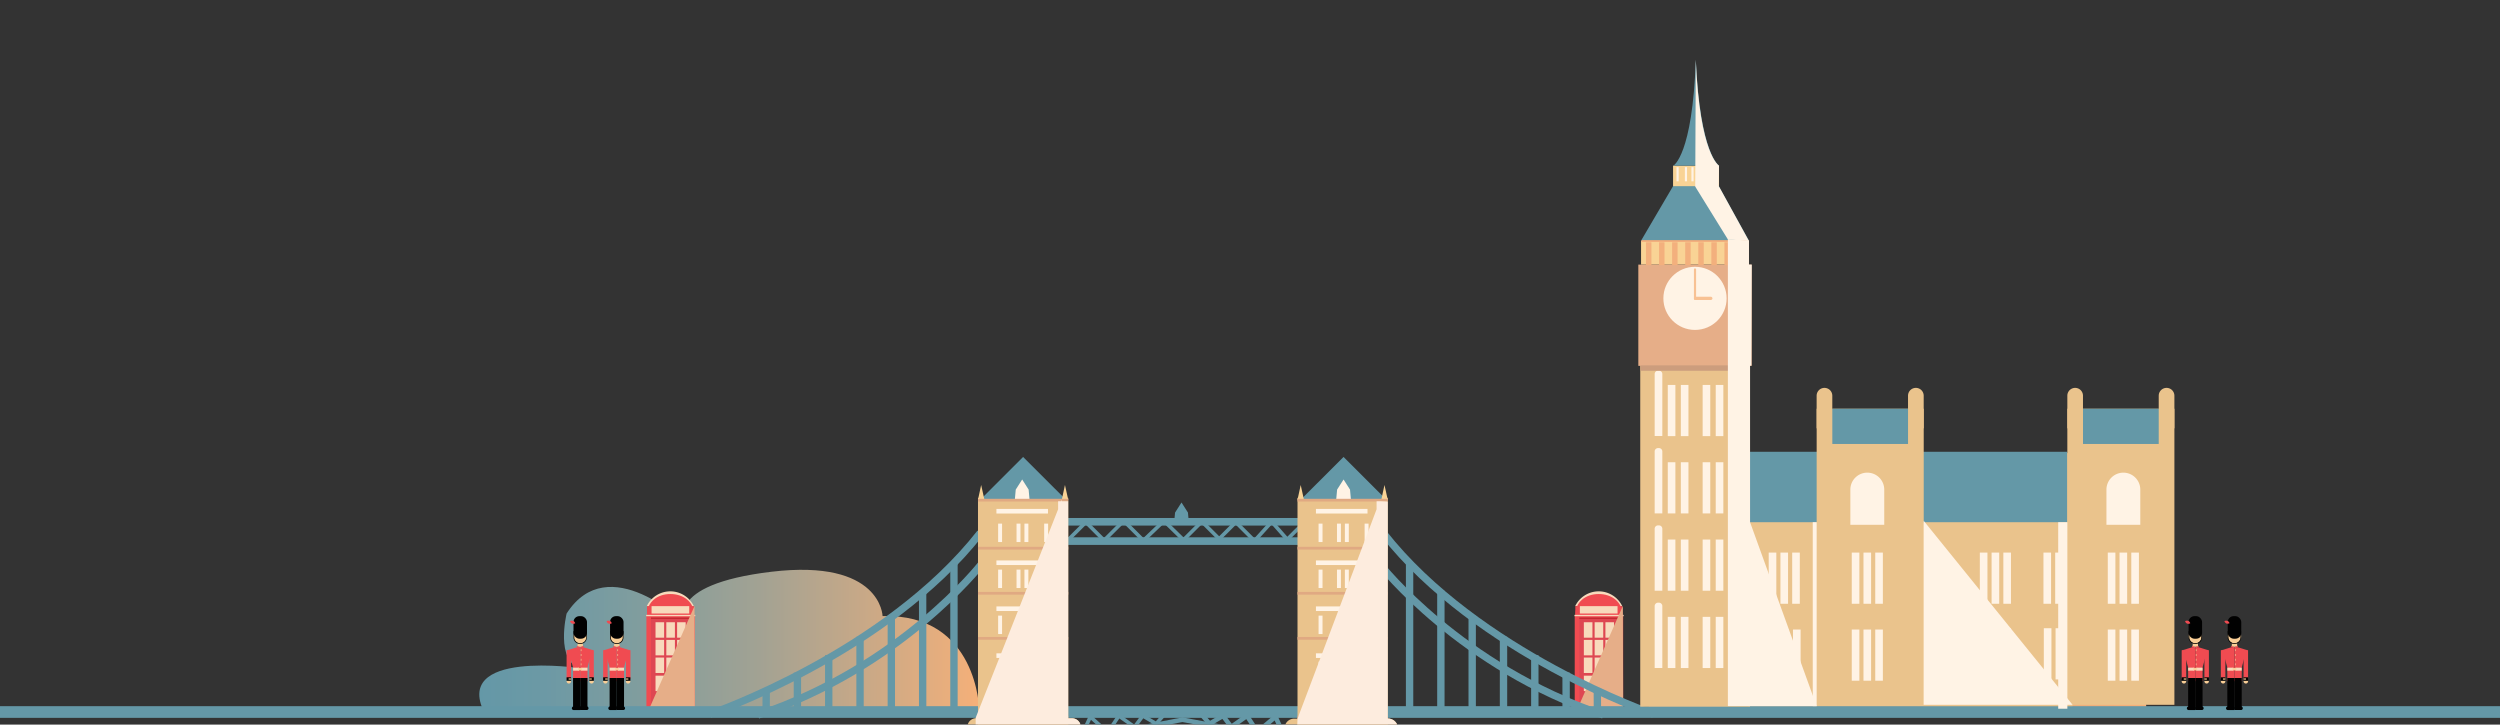<svg xmlns="http://www.w3.org/2000/svg" xmlns:xlink="http://www.w3.org/1999/xlink" viewBox="0 0 977.95 283.46"><rect x="0" y="0" width="977.95" height="283.46" fill="#333333" stroke="none"/><defs><style>.cls-1,.cls-12,.cls-13,.cls-14,.cls-17{fill:none;}.cls-2{isolation:isolate;}.cls-3{clip-path:url(#clip-path);}.cls-4{fill:url(#linear-gradient);}.cls-5{fill:url(#linear-gradient-2);}.cls-6{fill:url(#linear-gradient-3);}.cls-7{fill:#f8dabc;}.cls-8{fill:#f04b51;}.cls-9{fill:#de4752;}.cls-10{fill:#c1282d;}.cls-11,.cls-22{fill:#e6ae88;}.cls-11,.cls-21,.cls-26{mix-blend-mode:multiply;}.cls-12,.cls-13,.cls-14,.cls-17{stroke:#6498a7;stroke-miterlimit:10;}.cls-12{stroke-width:2.88px;}.cls-13{stroke-width:2.97px;}.cls-14{stroke-width:1.44px;}.cls-15{fill:#6498a7;}.cls-16{fill:#eac38c;}.cls-17{stroke-width:1.8px;}.cls-18{fill:#f9d395;}.cls-19,.cls-26{fill:#fff3e5;}.cls-20{fill:#e0a982;}.cls-21{fill:#fdecde;}.cls-23{fill:#cc9d7d;}.cls-24{fill:#f3b07d;}.cls-25{fill:#f8c193;}.cls-27{fill:#f9ce96;}.cls-28{fill:#010101;}</style><clipPath id="clip-path"><rect id="SVGID" class="cls-1" x="-1.34" y="-23.27" width="980.63" height="306.64"/></clipPath><linearGradient id="linear-gradient" x1="728.52" y1="157.85" x2="729.1" y2="189.72" gradientUnits="userSpaceOnUse"><stop offset="0" stop-color="#f3b07d"/><stop offset="0.19" stop-color="#ecaf85"/><stop offset="0.47" stop-color="#d9ac99"/><stop offset="0.8" stop-color="#bba8bb"/><stop offset="1" stop-color="#a6a5d2"/></linearGradient><linearGradient id="linear-gradient-2" x1="644.08" y1="251.32" x2="839.65" y2="251.32" gradientUnits="userSpaceOnUse"><stop offset="0" stop-color="#6498a7"/><stop offset="0.22" stop-color="#91a099"/><stop offset="0.47" stop-color="#bca78b"/><stop offset="0.68" stop-color="#dbac81"/><stop offset="0.87" stop-color="#eeaf7b"/><stop offset="1" stop-color="#f5b079"/></linearGradient><linearGradient id="linear-gradient-3" x1="187.47" y1="251.32" x2="383.04" y2="251.32" gradientUnits="userSpaceOnUse"><stop offset="0" stop-color="#6498a7"/><stop offset="0.13" stop-color="#6c99a5"/><stop offset="0.32" stop-color="#809d9e"/><stop offset="0.56" stop-color="#a2a293"/><stop offset="0.82" stop-color="#d1aa84"/><stop offset="1" stop-color="#f5b079"/></linearGradient></defs><title>footer</title><g class="cls-2"><g id="Layer_1" data-name="Layer 1"><g class="cls-3"><path class="cls-4" d="M678.86,235.37l102.15.5s-.43-9.76-6.65-9.76c0,0,6.67-20-14.65-20.42s-18.66,8.86-18.66,8.86-11.54-9.76-20.87-2.67-5.33,11.53-5.33,11.53S701.53,217.19,698,223a6.64,6.64,0,0,0,0,6.21S678.42,229.16,678.86,235.37Z"/><path class="cls-5" d="M646.59,279.76l193.06-2S839.14,240,801.85,241c0,0-.51-22.45-43.41-17.35S724.73,244,724.73,244,694.6,214.45,678.25,240c0,0-4.59,18.88,5.62,21.43C683.87,261.39,632.28,253.74,646.59,279.76Z"/><path class="cls-6" d="M190,279.76l193.06-2S382.53,240,345.25,241c0,0-.51-22.45-43.42-17.35S268.12,244,268.12,244,238,214.45,221.65,240c0,0-4.6,18.88,5.61,21.43C227.26,261.39,175.68,253.74,190,279.76Z"/><path class="cls-7" d="M253,237.11a10.22,10.22,0,0,1,18.42,0Z"/><path class="cls-8" d="M262.24,232.37c-5.08,0-9.14,3.07-9.14,8.15v37.59h18.42V240.52C271.52,235.44,267.33,232.37,262.24,232.37Z"/><rect class="cls-8" x="253.1" y="237.11" width="18.42" height="3.42"/><rect class="cls-7" x="254.88" y="237.11" width="14.74" height="2.89"/><rect class="cls-8" x="252.86" y="240.52" width="18.95" height="37.59"/><rect class="cls-7" x="252.77" y="240.52" width="19.21" height="0.53"/><rect class="cls-9" x="254.66" y="241.57" width="15.26" height="34.7"/><rect class="cls-7" x="256.43" y="243.41" width="3.36" height="6.04"/><rect class="cls-7" x="260.65" y="243.41" width="3.36" height="6.04"/><rect class="cls-7" x="264.87" y="243.41" width="3.36" height="6.04"/><rect class="cls-7" x="256.43" y="250.32" width="3.36" height="6.04"/><rect class="cls-7" x="260.65" y="250.32" width="3.36" height="6.04"/><rect class="cls-7" x="264.87" y="250.32" width="3.36" height="6.04"/><rect class="cls-7" x="256.43" y="257.22" width="3.36" height="6.04"/><rect class="cls-7" x="260.65" y="257.22" width="3.36" height="6.04"/><rect class="cls-7" x="264.87" y="257.22" width="3.36" height="6.04"/><rect class="cls-7" x="256.43" y="264.31" width="3.36" height="6.04"/><rect class="cls-7" x="260.65" y="264.31" width="3.36" height="6.04"/><rect class="cls-7" x="264.87" y="264.31" width="3.36" height="6.04"/><rect class="cls-10" x="254.66" y="241.57" width="15.26" height="0.53"/><polygon class="cls-11" points="271.68 237.05 253.92 277.33 271.81 277.33 271.68 237.05"/><path class="cls-7" d="M616.17,237.11a10.22,10.22,0,0,1,18.42,0Z"/><path class="cls-8" d="M625.38,232.37c-5.08,0-9.14,3.07-9.14,8.15v37.59h18.42V240.52C634.66,235.44,630.47,232.37,625.38,232.37Z"/><rect class="cls-8" x="616.24" y="237.11" width="18.42" height="3.42"/><rect class="cls-7" x="618.01" y="237.11" width="14.74" height="2.89"/><rect class="cls-8" x="616" y="240.52" width="18.95" height="37.59"/><rect class="cls-7" x="615.91" y="240.52" width="19.21" height="0.53"/><rect class="cls-9" x="617.8" y="241.57" width="15.26" height="34.7"/><rect class="cls-7" x="619.57" y="243.41" width="3.36" height="6.04"/><rect class="cls-7" x="623.79" y="243.41" width="3.36" height="6.04"/><rect class="cls-7" x="628.01" y="243.41" width="3.36" height="6.04"/><rect class="cls-7" x="619.57" y="250.32" width="3.36" height="6.04"/><rect class="cls-7" x="623.79" y="250.32" width="3.36" height="6.04"/><rect class="cls-7" x="628.01" y="250.32" width="3.36" height="6.04"/><rect class="cls-7" x="619.57" y="257.22" width="3.36" height="6.04"/><rect class="cls-7" x="623.79" y="257.22" width="3.36" height="6.04"/><rect class="cls-7" x="628.01" y="257.22" width="3.36" height="6.04"/><rect class="cls-7" x="619.57" y="264.31" width="3.36" height="6.04"/><rect class="cls-7" x="623.79" y="264.31" width="3.36" height="6.04"/><rect class="cls-7" x="628.01" y="264.31" width="3.36" height="6.04"/><rect class="cls-10" x="617.8" y="241.57" width="15.26" height="0.53"/><polygon class="cls-11" points="634.82 237.05 617.06 277.33 634.94 277.33 634.82 237.05"/><path class="cls-12" d="M277.75,279.32s68.86-23.72,105.75-70.87"/><line class="cls-12" x1="373.17" y1="219.95" x2="373.17" y2="279.06"/><line class="cls-12" x1="360.92" y1="231.1" x2="360.92" y2="279.06"/><line class="cls-12" x1="348.67" y1="240.82" x2="348.67" y2="279.06"/><line class="cls-12" x1="336.43" y1="249.09" x2="336.43" y2="279.06"/><line class="cls-12" x1="324.18" y1="256.29" x2="324.18" y2="279.06"/><line class="cls-12" x1="311.93" y1="263.13" x2="311.93" y2="279.06"/><line class="cls-12" x1="299.73" y1="269.96" x2="299.69" y2="279.06"/><path class="cls-12" d="M383.65,221S352.32,261,296.48,279.68"/><rect class="cls-13" x="415.71" y="204.11" width="95.09" height="7.56"/><path class="cls-12" d="M646.81,279.32S578,255.6,541.06,208.45"/><line class="cls-12" x1="551.4" y1="219.95" x2="551.4" y2="279.06"/><line class="cls-12" x1="563.64" y1="231.1" x2="563.64" y2="279.06"/><line class="cls-12" x1="575.89" y1="240.82" x2="575.89" y2="279.06"/><line class="cls-12" x1="588.14" y1="249.09" x2="588.14" y2="279.06"/><line class="cls-12" x1="600.39" y1="256.29" x2="600.39" y2="279.06"/><line class="cls-12" x1="612.63" y1="263.13" x2="612.63" y2="279.06"/><line class="cls-12" x1="624.84" y1="269.96" x2="624.88" y2="279.06"/><path class="cls-12" d="M540,221s31.34,39.94,87.17,58.65"/><polyline class="cls-14" points="417.5 211.54 424.78 204.27 431.9 211.39 439.57 203.73 447.28 211.44 455.33 203.75 462.96 211.21 470.14 204.03 476.91 210.79 483.43 204.28 490.73 211.57 497.48 204.11 503.54 211.01 509.37 205.19"/><rect class="cls-15" x="-22.79" y="276.24" width="1012.81" height="4.57"/><rect class="cls-16" x="507.56" y="194.76" width="35.3" height="114.79"/><rect class="cls-16" x="382.57" y="194.76" width="35.3" height="115.15"/><polygon class="cls-15" points="383.65 195.3 400.22 178.75 416.97 195.48 383.65 195.3"/><polygon class="cls-15" points="509 195.3 525.57 178.75 542.32 195.48 509 195.3"/><polyline class="cls-17" points="417.33 290.29 462.54 281.53 507.74 289.93"/><polygon class="cls-18" points="385.09 195.48 382.57 195.48 383.81 189.72 385.09 195.48"/><polygon class="cls-18" points="417.87 195.48 415.35 195.48 416.59 189.72 417.87 195.48"/><polygon class="cls-18" points="510.08 195.48 507.56 195.48 508.81 189.72 510.08 195.48"/><polygon class="cls-18" points="542.86 195.48 540.34 195.48 541.58 189.72 542.86 195.48"/><polyline class="cls-14" points="422.58 288.91 426.52 280.4 433.36 286.51 437.68 280.04 443.81 284.36 447.05 280.04 452.27 283.1 454.97 280.04"/><polyline class="cls-17" points="502.88 288.91 498.94 280.4 491.89 286.33 487.77 280.04 481.65 284.36 478.41 280.04 473.16 283.1 470.49 280.04"/><polygon class="cls-19" points="396.98 195.48 397.34 191.52 399.86 187.56 402.38 191.52 402.74 195.48 396.98 195.48"/><polygon class="cls-15" points="459.3 204.47 459.66 200.51 462.18 196.56 464.7 200.51 465.06 204.47 459.3 204.47"/><polygon class="cls-19" points="522.69 195.48 523.05 191.52 525.57 187.56 528.1 191.52 528.46 195.48 522.69 195.48"/><rect class="cls-19" x="390.45" y="204.83" width="1.54" height="7.2"/><rect class="cls-19" x="397.65" y="204.83" width="1.54" height="7.2"/><rect class="cls-19" x="400.74" y="204.83" width="1.54" height="7.2"/><rect class="cls-19" x="408.46" y="204.83" width="1.54" height="7.2"/><rect class="cls-19" x="390.45" y="222.82" width="1.54" height="7.2"/><rect class="cls-19" x="397.65" y="222.82" width="1.54" height="7.2"/><rect class="cls-19" x="400.74" y="222.82" width="1.54" height="7.2"/><rect class="cls-19" x="408.46" y="222.82" width="1.54" height="7.2"/><rect class="cls-19" x="390.45" y="240.82" width="1.54" height="7.2"/><rect class="cls-19" x="397.65" y="240.82" width="1.54" height="7.2"/><rect class="cls-19" x="400.74" y="240.82" width="1.54" height="7.2"/><rect class="cls-19" x="408.46" y="240.82" width="1.54" height="7.2"/><rect class="cls-19" x="390.45" y="258.81" width="1.54" height="7.2"/><rect class="cls-19" x="397.65" y="258.81" width="1.54" height="7.2"/><rect class="cls-19" x="400.74" y="258.81" width="1.54" height="7.2"/><rect class="cls-19" x="408.46" y="258.81" width="1.54" height="7.2"/><rect class="cls-19" x="515.8" y="204.83" width="1.54" height="7.2"/><rect class="cls-19" x="523" y="204.83" width="1.54" height="7.2"/><rect class="cls-19" x="526.09" y="204.83" width="1.54" height="7.2"/><rect class="cls-19" x="533.81" y="204.83" width="1.54" height="7.2"/><rect class="cls-19" x="515.8" y="222.82" width="1.54" height="7.2"/><rect class="cls-19" x="523" y="222.82" width="1.54" height="7.2"/><rect class="cls-19" x="526.09" y="222.82" width="1.54" height="7.2"/><rect class="cls-19" x="533.81" y="222.82" width="1.54" height="7.2"/><rect class="cls-19" x="515.8" y="240.82" width="1.54" height="7.2"/><rect class="cls-19" x="523" y="240.82" width="1.54" height="7.2"/><rect class="cls-19" x="526.09" y="240.82" width="1.54" height="7.2"/><rect class="cls-19" x="533.81" y="240.82" width="1.54" height="7.2"/><rect class="cls-19" x="515.8" y="258.81" width="1.54" height="7.2"/><rect class="cls-19" x="523" y="258.81" width="1.54" height="7.2"/><rect class="cls-19" x="526.09" y="258.81" width="1.54" height="7.2"/><rect class="cls-19" x="533.81" y="258.81" width="1.54" height="7.2"/><rect class="cls-20" x="382.57" y="195.12" width="35.3" height="1.08"/><rect class="cls-20" x="507.56" y="195.12" width="35.3" height="1.08"/><rect class="cls-20" x="382.57" y="213.9" width="35.3" height="1.08"/><rect class="cls-20" x="507.56" y="213.9" width="35.3" height="1.08"/><rect class="cls-20" x="382.57" y="231.54" width="35.3" height="1.08"/><rect class="cls-20" x="507.56" y="231.54" width="35.3" height="1.08"/><rect class="cls-20" x="382.57" y="249.17" width="35.3" height="1.08"/><rect class="cls-20" x="507.56" y="249.17" width="35.3" height="1.08"/><rect class="cls-20" x="382.57" y="280.04" width="35.3" height="1.08"/><rect class="cls-20" x="507.56" y="280.04" width="35.3" height="1.08"/><rect class="cls-19" x="389.78" y="199.08" width="20.17" height="1.8"/><rect class="cls-19" x="389.78" y="219.23" width="20.17" height="1.8"/><rect class="cls-19" x="389.78" y="237.22" width="20.17" height="1.8"/><rect class="cls-19" x="389.78" y="255.57" width="20.17" height="1.8"/><rect class="cls-19" x="514.77" y="199.08" width="20.17" height="1.8"/><rect class="cls-19" x="514.77" y="219.23" width="20.17" height="1.8"/><rect class="cls-19" x="514.77" y="237.22" width="20.17" height="1.8"/><rect class="cls-19" x="514.77" y="255.57" width="20.17" height="1.8"/><path class="cls-16" d="M381.86,280.94h37.45a3.43,3.43,0,0,1,3.43,3.43v30.76a0,0,0,0,1,0,0H378.43a0,0,0,0,1,0,0V284.37A3.43,3.43,0,0,1,381.86,280.94Z"/><path class="cls-16" d="M506.25,281.12H543.1a3.73,3.73,0,0,1,3.73,3.73V315.3a0,0,0,0,1,0,0H502.52a0,0,0,0,1,0,0V284.85A3.73,3.73,0,0,1,506.25,281.12Z"/><path class="cls-21" d="M422.82,314.18V284.45a3.44,3.44,0,0,0-3.44-3.44h-1.51l0-.7V196.08h-2.48l0-.6-.24.6h-1.24v3.15l-32.25,81.55v34.51H423Z"/><path class="cls-21" d="M539.73,196.08h-1.24v3.15l-30.93,81.89-1.32,34.17h41.37l-.16-1.11-.69-29.64c0-1.9-2-3.53-3.9-3.53h0V196.2l-2.87-.12"/><rect class="cls-16" x="684.08" y="177.24" width="126.66" height="98.98"/><rect class="cls-15" x="684.08" y="176.73" width="124.62" height="27.55"/><rect class="cls-16" x="710.64" y="159.89" width="41.88" height="115.82"/><rect class="cls-16" x="808.7" y="159.89" width="41.88" height="115.82"/><rect class="cls-18" x="654.47" y="64.8" width="17.97" height="8.31"/><rect class="cls-16" x="641.63" y="142.48" width="42.85" height="133.96"/><rect class="cls-18" x="641.95" y="94.14" width="42.21" height="9.37"/><polygon class="cls-15" points="684.16 94.14 641.95 94.14 654.45 72.84 672.36 72.84 684.16 94.14"/><rect class="cls-22" x="640.88" y="103.51" width="44.34" height="39.61"/><ellipse class="cls-19" cx="663.05" cy="116.71" rx="12.37" ry="12.35"/><path class="cls-15" d="M654.57,64.8h17.91s-7.41-4.33-9.12-41.39C662.08,60.9,654.57,64.8,654.57,64.8Z"/><path class="cls-19" d="M648.6,145h.35a1.32,1.32,0,0,1,1.32,1.32v24.24a0,0,0,0,1,0,0h-3a0,0,0,0,1,0,0V146.35A1.32,1.32,0,0,1,648.6,145Z"/><rect class="cls-19" x="652.4" y="150.58" width="2.98" height="20.02"/><rect class="cls-19" x="657.51" y="150.58" width="2.98" height="20.02"/><rect class="cls-19" x="666.04" y="150.58" width="2.98" height="20.02"/><rect class="cls-19" x="671.16" y="150.58" width="2.98" height="20.02"/><path class="cls-19" d="M677.59,145h.35a1.32,1.32,0,0,1,1.32,1.32v24.24a0,0,0,0,1,0,0h-3a0,0,0,0,1,0,0V146.35a1.32,1.32,0,0,1,1.32-1.32Z"/><path class="cls-19" d="M648.6,175.28h.35a1.32,1.32,0,0,1,1.32,1.32v24.24a0,0,0,0,1,0,0h-3a0,0,0,0,1,0,0V176.6A1.32,1.32,0,0,1,648.6,175.28Z"/><rect class="cls-19" x="652.4" y="180.82" width="2.98" height="20.02"/><rect class="cls-19" x="657.51" y="180.82" width="2.98" height="20.02"/><rect class="cls-19" x="666.04" y="180.82" width="2.98" height="20.02"/><rect class="cls-19" x="671.16" y="180.82" width="2.98" height="20.02"/><path class="cls-19" d="M677.59,175.28h.35a1.32,1.32,0,0,1,1.32,1.32v24.24a0,0,0,0,1,0,0h-3a0,0,0,0,1,0,0V176.6A1.32,1.32,0,0,1,677.59,175.28Z"/><path class="cls-19" d="M648.6,205.52h.35a1.32,1.32,0,0,1,1.32,1.32v24.24a0,0,0,0,1,0,0h-3a0,0,0,0,1,0,0V206.84A1.32,1.32,0,0,1,648.6,205.52Z"/><rect class="cls-19" x="652.4" y="211.06" width="2.98" height="20.02"/><rect class="cls-19" x="657.51" y="211.06" width="2.98" height="20.02"/><rect class="cls-19" x="666.04" y="211.06" width="2.98" height="20.02"/><rect class="cls-19" x="671.16" y="211.06" width="2.98" height="20.02"/><path class="cls-19" d="M677.59,205.52h.35a1.32,1.32,0,0,1,1.32,1.32v24.24a0,0,0,0,1,0,0h-3a0,0,0,0,1,0,0V206.84A1.32,1.32,0,0,1,677.59,205.52Z"/><path class="cls-19" d="M648.6,235.76h.35a1.32,1.32,0,0,1,1.32,1.32v24.24a0,0,0,0,1,0,0h-3a0,0,0,0,1,0,0V237.08A1.32,1.32,0,0,1,648.6,235.76Z"/><rect class="cls-19" x="652.4" y="241.3" width="2.98" height="20.02"/><rect class="cls-19" x="657.51" y="241.3" width="2.98" height="20.02"/><rect class="cls-19" x="666.04" y="241.3" width="2.98" height="20.02"/><rect class="cls-19" x="671.16" y="241.3" width="2.98" height="20.02"/><path class="cls-19" d="M677.59,235.76h.35a1.32,1.32,0,0,1,1.32,1.32v24.24a0,0,0,0,1,0,0h-3a0,0,0,0,1,0,0V237.08A1.32,1.32,0,0,1,677.59,235.76Z"/><rect class="cls-23" x="641.74" y="142.91" width="42.64" height="2.13"/><rect class="cls-24" x="643.87" y="94.78" width="2.13" height="8.94"/><rect class="cls-24" x="648.99" y="94.78" width="2.13" height="8.94"/><rect class="cls-24" x="654.1" y="94.78" width="2.13" height="8.94"/><rect class="cls-24" x="659.22" y="94.78" width="2.13" height="8.94"/><rect class="cls-24" x="664.34" y="94.78" width="2.13" height="8.94"/><rect class="cls-24" x="669.45" y="94.78" width="2.13" height="8.94"/><rect class="cls-24" x="674.57" y="94.78" width="2.13" height="8.94"/><rect class="cls-24" x="679.69" y="94.78" width="2.13" height="8.94"/><rect class="cls-19" x="655.81" y="65.39" width="0.85" height="5.54"/><rect class="cls-19" x="659.09" y="65.39" width="0.85" height="5.54"/><rect class="cls-19" x="661.65" y="65.39" width="0.85" height="5.54"/><rect class="cls-19" x="664.92" y="65.39" width="0.85" height="5.54"/><rect class="cls-19" x="667.48" y="65.39" width="0.85" height="5.54"/><rect class="cls-19" x="670.04" y="65.39" width="0.85" height="5.54"/><rect class="cls-25" x="662.63" y="105" width="0.85" height="12.35" rx="0.38"/><rect class="cls-25" x="662.63" y="116.07" width="7.25" height="1.28" rx="0.64"/><rect class="cls-24" x="642.11" y="93.94" width="41.78" height="0.72"/><polygon class="cls-26" points="685.23 103.51 684.16 103.51 684.16 94.14 675.91 93.53 675.91 276.19 684.59 276.19 684.59 143.02 685.1 143.02 685.23 103.51"/><path class="cls-26" d="M684.16,94.27,672.33,72.74l.11-7.94s-7.58-4.32-9.08-41.39L663.14,73l12.77,20.65Z"/><path class="cls-16" d="M713.7,151.73h0a3.06,3.06,0,0,1,3.06,3.06v12.76a0,0,0,0,1,0,0h-6.13a0,0,0,0,1,0,0V154.79A3.06,3.06,0,0,1,713.7,151.73Z"/><path class="cls-16" d="M749.45,151.73h0a3.06,3.06,0,0,1,3.06,3.06v12.76a0,0,0,0,1,0,0h-6.13a0,0,0,0,1,0,0V154.79A3.06,3.06,0,0,1,749.45,151.73Z"/><path class="cls-16" d="M811.76,151.73h0a3.06,3.06,0,0,1,3.06,3.06v12.76a0,0,0,0,1,0,0H808.7a0,0,0,0,1,0,0V154.79A3.06,3.06,0,0,1,811.76,151.73Z"/><path class="cls-16" d="M847.52,151.73h0a3.06,3.06,0,0,1,3.06,3.06v12.76a0,0,0,0,1,0,0h-6.13a0,0,0,0,1,0,0V154.79a3.06,3.06,0,0,1,3.06-3.06Z"/><rect class="cls-15" x="716.77" y="159.89" width="29.62" height="13.78"/><rect class="cls-15" x="814.83" y="159.89" width="29.62" height="13.78"/><path class="cls-19" d="M730.45,184.89h0a6.63,6.63,0,0,1,6.63,6.63V205.3a0,0,0,0,1,0,0H723.82a0,0,0,0,1,0,0V191.53A6.63,6.63,0,0,1,730.45,184.89Z"/><path class="cls-19" d="M830.61,184.89h0a6.63,6.63,0,0,1,6.63,6.63V205.3a0,0,0,0,1,0,0H824a0,0,0,0,1,0,0V191.53A6.63,6.63,0,0,1,830.61,184.89Z"/><rect class="cls-19" x="724.37" y="216.16" width="2.98" height="20.02"/><rect class="cls-19" x="728.96" y="216.16" width="2.98" height="20.02"/><rect class="cls-19" x="733.56" y="216.16" width="2.98" height="20.02"/><rect class="cls-19" x="691.88" y="216.16" width="2.98" height="20.02"/><rect class="cls-19" x="696.47" y="216.16" width="2.98" height="20.02"/><rect class="cls-19" x="701.07" y="216.16" width="2.98" height="20.02"/><rect class="cls-19" x="824.52" y="216.16" width="2.98" height="20.02"/><rect class="cls-19" x="829.12" y="216.16" width="2.98" height="20.02"/><rect class="cls-19" x="833.72" y="216.16" width="2.98" height="20.02"/><rect class="cls-19" x="753.02" y="216.16" width="2.98" height="20.02"/><rect class="cls-19" x="757.62" y="216.16" width="2.98" height="20.02"/><rect class="cls-19" x="799.36" y="216.16" width="2.98" height="20.02"/><rect class="cls-19" x="803.95" y="216.16" width="2.98" height="20.02"/><rect class="cls-19" x="753.02" y="245.75" width="2.98" height="20.02"/><rect class="cls-19" x="757.62" y="245.75" width="2.98" height="20.02"/><rect class="cls-19" x="774.47" y="245.75" width="2.98" height="20.02"/><rect class="cls-19" x="779.07" y="245.75" width="2.98" height="20.02"/><rect class="cls-19" x="783.67" y="245.75" width="2.98" height="20.02"/><rect class="cls-19" x="774.47" y="216.16" width="2.98" height="20.02"/><rect class="cls-19" x="779.07" y="216.16" width="2.98" height="20.02"/><rect class="cls-19" x="783.67" y="216.16" width="2.98" height="20.02"/><rect class="cls-19" x="799.5" y="245.75" width="2.98" height="20.02"/><rect class="cls-19" x="804.1" y="245.75" width="2.98" height="20.02"/><rect class="cls-19" x="724.37" y="246.26" width="2.98" height="20.02"/><rect class="cls-19" x="728.96" y="246.26" width="2.98" height="20.02"/><rect class="cls-19" x="733.56" y="246.26" width="2.98" height="20.02"/><rect class="cls-19" x="692.19" y="246.26" width="2.98" height="20.02"/><rect class="cls-19" x="696.79" y="246.26" width="2.98" height="20.02"/><rect class="cls-19" x="701.38" y="246.26" width="2.98" height="20.02"/><rect class="cls-19" x="824.52" y="246.26" width="2.98" height="20.02"/><rect class="cls-19" x="829.12" y="246.26" width="2.98" height="20.02"/><rect class="cls-19" x="833.72" y="246.26" width="2.98" height="20.02"/><polygon class="cls-26" points="752.49 203.7 752.49 275.71 810.75 275.71 752.49 203.7"/><rect class="cls-26" x="805.13" y="204.28" width="3.58" height="72.96"/><polygon class="cls-26" points="684.59 204.28 710.64 276.22 684.08 276.22 684.59 204.28"/><rect class="cls-26" x="709.11" y="204.28" width="1.53" height="71.94"/><polygon class="cls-8" points="240.24 252.58 239.96 252.69 239.96 253.23 241.26 253.68 241.26 253.05 240.24 252.58"/><polygon class="cls-8" points="242.3 252.58 242.57 252.69 242.57 253.23 241.26 253.68 241.26 253.05 242.3 252.58"/><rect class="cls-27" x="240.24" y="251.16" width="2.08" height="1.58"/><ellipse class="cls-27" cx="241.28" cy="248.91" rx="2.62" ry="2.73"/><rect class="cls-28" x="238.64" y="241.02" width="5.28" height="8.83" rx="2.31"/><path class="cls-8" d="M239.29,243.81a1.3,1.3,0,0,1-2-.81,1.31,1.31,0,0,1,2,.81Z"/><path class="cls-28" d="M243.6,247.17v2.18a2.26,2.26,0,0,1-2.26,2.26h-.13a2.26,2.26,0,0,1-2.26-2.26v-2.18h4.65m.3-.3h-5.25v2.48a2.56,2.56,0,0,0,2.56,2.56h.13a2.56,2.56,0,0,0,2.56-2.56v-2.48Z"/><polygon class="cls-27" points="240.18 252.74 241.26 253.05 242.26 252.74 240.18 252.74"/><polygon class="cls-8" points="239.96 253.21 236.57 254.26 238.47 261.09 238.47 266.48 241.26 266.48 241.26 253.63 239.96 253.21"/><polygon class="cls-8" points="242.57 253.19 245.96 254.24 244.11 261.09 244.11 266.46 241.26 266.46 241.26 253.61 242.57 253.19"/><path class="cls-8" d="M236.57,254.22l-.63.16v11.16h1.76V254.89S236.57,254.2,236.57,254.22Z"/><path class="cls-8" d="M246,254.22l.63.16v11.16h-1.76V254.89S246,254.2,246,254.22Z"/><rect class="cls-28" x="235.94" y="264.95" width="1.76" height="1.4"/><rect class="cls-28" x="244.83" y="264.95" width="1.76" height="1.4"/><path class="cls-27" d="M235.94,266.35h1.76a0,0,0,0,1,0,0v.16a.88.88,0,0,1-.88.88h0a.88.88,0,0,1-.88-.88v-.16a0,0,0,0,1,0,0Z"/><path class="cls-27" d="M244.83,266.35h1.76a0,0,0,0,1,0,0v.16a.88.88,0,0,1-.88.88h0a.88.88,0,0,1-.88-.88v-.16A0,0,0,0,1,244.83,266.35Z"/><polygon class="cls-7" points="244.11 262.34 241.76 262.34 241.22 261.84 240.77 262.34 238.47 262.34 238.47 261.17 240.77 261.17 241.26 261.71 241.76 261.17 244.11 261.17 244.11 262.34"/><rect class="cls-28" x="238.47" y="265.22" width="2.8" height="12.12"/><rect class="cls-28" x="241.27" y="265.22" width="2.84" height="12.12"/><path class="cls-28" d="M238.67,276.36h2.6a0,0,0,0,1,0,0v1.4a0,0,0,0,1,0,0h-2.6a.7.7,0,0,1-.7-.7v0a.7.7,0,0,1,.7-.7Z"/><path class="cls-28" d="M241.92,276.36h2.6a0,0,0,0,1,0,0v1.4a0,0,0,0,1,0,0h-2.6a.7.7,0,0,1-.7-.7v0A.7.7,0,0,1,241.92,276.36Z" transform="translate(485.73 554.11) rotate(-180)"/><circle class="cls-27" cx="241.63" cy="254.18" r="0.18"/><circle class="cls-27" cx="241.63" cy="254.54" r="0.18"/><circle class="cls-27" cx="241.63" cy="256.03" r="0.18"/><circle class="cls-27" cx="241.63" cy="256.39" r="0.18"/><circle class="cls-27" cx="241.63" cy="257.87" r="0.18"/><circle class="cls-27" cx="241.63" cy="258.24" r="0.18"/><circle class="cls-27" cx="241.63" cy="259.72" r="0.18"/><circle class="cls-27" cx="241.63" cy="260.08" r="0.18"/><rect class="cls-27" x="236.75" y="265.27" width="0.95" height="0.18"/><rect class="cls-27" x="236.75" y="265.54" width="0.95" height="0.18"/><rect class="cls-27" x="236.75" y="265.81" width="0.95" height="0.18"/><rect class="cls-27" x="244.83" y="265.27" width="0.95" height="0.18"/><rect class="cls-27" x="244.83" y="265.54" width="0.95" height="0.18"/><rect class="cls-27" x="244.83" y="265.81" width="0.95" height="0.18"/><circle class="cls-27" cx="241.25" cy="261.75" r="0.5"/><rect class="cls-27" x="240.54" y="261.17" width="0.23" height="1.17"/><rect class="cls-27" x="241.76" y="261.17" width="0.23" height="1.17"/><polygon class="cls-8" points="225.93 252.58 225.66 252.69 225.66 253.23 226.96 253.68 226.96 253.05 225.93 252.58"/><polygon class="cls-8" points="228 252.58 228.27 252.69 228.27 253.23 226.96 253.68 226.96 253.05 228 252.58"/><rect class="cls-27" x="225.94" y="251.16" width="2.08" height="1.58"/><ellipse class="cls-27" cx="226.98" cy="248.91" rx="2.62" ry="2.73"/><rect class="cls-28" x="224.34" y="241.02" width="5.28" height="8.83" rx="2.31"/><path class="cls-8" d="M225,243.81a1.3,1.3,0,0,1-2-.81,1.32,1.32,0,0,1,2,.81Z"/><path class="cls-28" d="M229.3,247.17v2.18a2.26,2.26,0,0,1-2.26,2.26h-.13a2.26,2.26,0,0,1-2.26-2.26v-2.18h4.65m.3-.3h-5.25v2.48a2.56,2.56,0,0,0,2.56,2.56H227a2.56,2.56,0,0,0,2.56-2.56v-2.48Z"/><polygon class="cls-27" points="225.88 252.74 226.96 253.05 227.96 252.74 225.88 252.74"/><polygon class="cls-8" points="225.66 253.21 222.27 254.26 224.17 261.09 224.17 266.48 226.96 266.48 226.96 253.63 225.66 253.21"/><polygon class="cls-8" points="228.27 253.19 231.66 254.24 229.81 261.09 229.81 266.46 226.96 266.46 226.96 253.61 228.27 253.19"/><path class="cls-8" d="M222.27,254.22l-.63.16v11.16h1.76V254.89S222.27,254.2,222.27,254.22Z"/><path class="cls-8" d="M231.66,254.22l.63.16v11.16h-1.76V254.89S231.66,254.2,231.66,254.22Z"/><rect class="cls-28" x="221.64" y="264.95" width="1.76" height="1.4"/><rect class="cls-28" x="230.53" y="264.95" width="1.76" height="1.4"/><path class="cls-27" d="M221.64,266.35h1.76a0,0,0,0,1,0,0v.16a.88.88,0,0,1-.88.88h0a.88.88,0,0,1-.88-.88v-.16A0,0,0,0,1,221.64,266.35Z"/><path class="cls-27" d="M230.53,266.35h1.76a0,0,0,0,1,0,0v.16a.88.88,0,0,1-.88.88h0a.88.88,0,0,1-.88-.88v-.16A0,0,0,0,1,230.53,266.35Z"/><polygon class="cls-7" points="229.81 262.34 227.46 262.34 226.92 261.84 226.47 262.34 224.17 262.34 224.17 261.17 226.47 261.17 226.96 261.71 227.46 261.17 229.81 261.17 229.81 262.34"/><rect class="cls-28" x="224.17" y="265.22" width="2.8" height="12.12"/><rect class="cls-28" x="226.96" y="265.22" width="2.84" height="12.12"/><path class="cls-28" d="M224.37,276.36H227a0,0,0,0,1,0,0v1.4a0,0,0,0,1,0,0h-2.6a.7.7,0,0,1-.7-.7v0A.7.7,0,0,1,224.37,276.36Z"/><path class="cls-28" d="M227.62,276.36h2.6a0,0,0,0,1,0,0v1.4a0,0,0,0,1,0,0h-2.6a.7.7,0,0,1-.7-.7v0a.7.7,0,0,1,.7-.7Z" transform="translate(457.13 554.11) rotate(-180)"/><circle class="cls-27" cx="227.33" cy="254.18" r="0.18"/><circle class="cls-27" cx="227.33" cy="254.54" r="0.18"/><circle class="cls-27" cx="227.33" cy="256.03" r="0.18"/><circle class="cls-27" cx="227.33" cy="256.39" r="0.18"/><circle class="cls-27" cx="227.33" cy="257.87" r="0.18"/><circle class="cls-27" cx="227.33" cy="258.24" r="0.18"/><circle class="cls-27" cx="227.33" cy="259.72" r="0.18"/><circle class="cls-27" cx="227.33" cy="260.08" r="0.18"/><rect class="cls-27" x="222.45" y="265.27" width="0.95" height="0.18"/><rect class="cls-27" x="222.45" y="265.54" width="0.95" height="0.18"/><rect class="cls-27" x="222.45" y="265.81" width="0.95" height="0.18"/><rect class="cls-27" x="230.53" y="265.27" width="0.95" height="0.18"/><rect class="cls-27" x="230.53" y="265.54" width="0.95" height="0.18"/><rect class="cls-27" x="230.53" y="265.81" width="0.95" height="0.18"/><circle class="cls-27" cx="226.95" cy="261.75" r="0.5"/><rect class="cls-27" x="226.24" y="261.17" width="0.23" height="1.17"/><rect class="cls-27" x="227.46" y="261.17" width="0.23" height="1.17"/><polygon class="cls-8" points="857.73 252.58 857.45 252.69 857.45 253.23 858.76 253.68 858.76 253.05 857.73 252.58"/><polygon class="cls-8" points="859.79 252.58 860.06 252.69 860.06 253.23 858.76 253.68 858.76 253.05 859.79 252.58"/><rect class="cls-27" x="857.73" y="251.16" width="2.08" height="1.58"/><ellipse class="cls-27" cx="858.77" cy="248.91" rx="2.62" ry="2.73"/><rect class="cls-28" x="856.13" y="241.02" width="5.28" height="8.83" rx="2.31"/><path class="cls-8" d="M856.78,243.81a1.3,1.3,0,0,1-2-.81,1.31,1.31,0,0,1,2,.81Z"/><path class="cls-28" d="M861.09,247.17v2.18a2.26,2.26,0,0,1-2.26,2.26h-.13a2.26,2.26,0,0,1-2.26-2.26v-2.18h4.65m.3-.3h-5.25v2.48a2.56,2.56,0,0,0,2.56,2.56h.13a2.56,2.56,0,0,0,2.56-2.56v-2.48Z"/><polygon class="cls-27" points="857.67 252.74 858.76 253.05 859.75 252.74 857.67 252.74"/><polygon class="cls-8" points="857.45 253.21 854.06 254.26 855.96 261.09 855.96 266.48 858.76 266.48 858.76 253.63 857.45 253.21"/><polygon class="cls-8" points="860.06 253.19 863.45 254.24 861.6 261.09 861.6 266.46 858.76 266.46 858.76 253.61 860.06 253.19"/><path class="cls-8" d="M854.06,254.22l-.63.16v11.16h1.76V254.89S854.06,254.2,854.06,254.22Z"/><path class="cls-8" d="M863.45,254.22l.63.16v11.16h-1.76V254.89S863.45,254.2,863.45,254.22Z"/><rect class="cls-28" x="853.43" y="264.95" width="1.76" height="1.4"/><rect class="cls-28" x="862.32" y="264.95" width="1.76" height="1.4"/><path class="cls-27" d="M853.43,266.35h1.76a0,0,0,0,1,0,0v.16a.88.88,0,0,1-.88.88h0a.88.88,0,0,1-.88-.88v-.16A0,0,0,0,1,853.43,266.35Z"/><path class="cls-27" d="M862.32,266.35h1.76a0,0,0,0,1,0,0v.16a.88.88,0,0,1-.88.88h0a.88.88,0,0,1-.88-.88v-.16a0,0,0,0,1,0,0Z"/><polygon class="cls-7" points="861.6 262.34 859.25 262.34 858.71 261.84 858.26 262.34 855.96 262.34 855.96 261.17 858.26 261.17 858.76 261.71 859.25 261.17 861.6 261.17 861.6 262.34"/><rect class="cls-28" x="855.96" y="265.22" width="2.8" height="12.12"/><rect class="cls-28" x="858.76" y="265.22" width="2.84" height="12.12"/><path class="cls-28" d="M856.16,276.36h2.6a0,0,0,0,1,0,0v1.4a0,0,0,0,1,0,0h-2.6a.7.7,0,0,1-.7-.7v0A.7.7,0,0,1,856.16,276.36Z"/><path class="cls-28" d="M859.41,276.36H862a0,0,0,0,1,0,0v1.4a0,0,0,0,1,0,0h-2.6a.7.7,0,0,1-.7-.7v0A.7.7,0,0,1,859.41,276.36Z" transform="translate(1720.72 554.11) rotate(-180)"/><circle class="cls-27" cx="859.12" cy="254.18" r="0.18"/><circle class="cls-27" cx="859.12" cy="254.54" r="0.18"/><circle class="cls-27" cx="859.12" cy="256.03" r="0.18"/><circle class="cls-27" cx="859.12" cy="256.39" r="0.18"/><circle class="cls-27" cx="859.12" cy="257.87" r="0.18"/><circle class="cls-27" cx="859.12" cy="258.24" r="0.18"/><circle class="cls-27" cx="859.12" cy="259.72" r="0.18"/><circle class="cls-27" cx="859.12" cy="260.08" r="0.18"/><rect class="cls-27" x="854.24" y="265.27" width="0.95" height="0.18"/><rect class="cls-27" x="854.24" y="265.54" width="0.95" height="0.18"/><rect class="cls-27" x="854.24" y="265.81" width="0.95" height="0.18"/><rect class="cls-27" x="862.32" y="265.27" width="0.95" height="0.18"/><rect class="cls-27" x="862.32" y="265.54" width="0.95" height="0.18"/><rect class="cls-27" x="862.32" y="265.81" width="0.95" height="0.18"/><circle class="cls-27" cx="858.74" cy="261.75" r="0.5"/><rect class="cls-27" x="858.03" y="261.17" width="0.23" height="1.17"/><rect class="cls-27" x="859.25" y="261.17" width="0.23" height="1.17"/><polygon class="cls-8" points="873.05 252.58 872.77 252.69 872.77 253.23 874.08 253.68 874.08 253.05 873.05 252.58"/><polygon class="cls-8" points="875.11 252.58 875.39 252.69 875.39 253.23 874.08 253.68 874.08 253.05 875.11 252.58"/><rect class="cls-27" x="873.05" y="251.16" width="2.08" height="1.58"/><ellipse class="cls-27" cx="874.09" cy="248.91" rx="2.62" ry="2.73"/><rect class="cls-28" x="871.45" y="241.02" width="5.28" height="8.83" rx="2.31"/><path class="cls-8" d="M872.1,243.81a1.64,1.64,0,0,1-1.18.1,1.7,1.7,0,0,1-.78-.91,1.31,1.31,0,0,1,2,.81Z"/><path class="cls-28" d="M876.41,247.17v2.18a2.26,2.26,0,0,1-2.26,2.26H874a2.26,2.26,0,0,1-2.26-2.26v-2.18h4.64m.3-.3h-5.25v2.48a2.57,2.57,0,0,0,2.57,2.56h.12a2.56,2.56,0,0,0,2.56-2.56v-2.48Z"/><polygon class="cls-27" points="873 252.74 874.08 253.05 875.07 252.74 873 252.74"/><polygon class="cls-8" points="872.77 253.21 869.38 254.26 871.28 261.09 871.28 266.48 874.08 266.48 874.08 253.63 872.77 253.21"/><polygon class="cls-8" points="875.39 253.19 878.77 254.24 876.92 261.09 876.92 266.46 874.08 266.46 874.08 253.61 875.39 253.19"/><path class="cls-8" d="M869.39,254.22l-.64.16v11.16h1.76V254.89S869.39,254.2,869.39,254.22Z"/><path class="cls-8" d="M878.77,254.22l.63.16v11.16h-1.76V254.89S878.77,254.2,878.77,254.22Z"/><rect class="cls-28" x="868.75" y="264.95" width="1.76" height="1.4"/><rect class="cls-28" x="877.64" y="264.95" width="1.76" height="1.4"/><path class="cls-27" d="M868.75,266.35h1.76a0,0,0,0,1,0,0v.16a.88.88,0,0,1-.88.88h0a.88.88,0,0,1-.88-.88v-.16A0,0,0,0,1,868.75,266.35Z"/><path class="cls-27" d="M877.64,266.35h1.76a0,0,0,0,1,0,0v.16a.88.88,0,0,1-.88.88h0a.88.88,0,0,1-.88-.88v-.16A0,0,0,0,1,877.64,266.35Z"/><polygon class="cls-7" points="876.92 262.34 874.57 262.34 874.03 261.84 873.58 262.34 871.28 262.34 871.28 261.17 873.58 261.17 874.08 261.71 874.57 261.17 876.92 261.17 876.92 262.34"/><rect class="cls-28" x="871.28" y="265.22" width="2.8" height="12.12"/><rect class="cls-28" x="874.08" y="265.22" width="2.84" height="12.12"/><path class="cls-28" d="M871.48,276.36h2.6a0,0,0,0,1,0,0v1.4a0,0,0,0,1,0,0h-2.6a.7.7,0,0,1-.7-.7v0A.7.7,0,0,1,871.48,276.36Z"/><path class="cls-28" d="M874.73,276.36h2.6a0,0,0,0,1,0,0v1.4a0,0,0,0,1,0,0h-2.6a.7.7,0,0,1-.7-.7v0A.7.7,0,0,1,874.73,276.36Z" transform="translate(1751.36 554.11) rotate(-180)"/><circle class="cls-27" cx="874.44" cy="254.18" r="0.18"/><circle class="cls-27" cx="874.44" cy="254.54" r="0.18"/><circle class="cls-27" cx="874.44" cy="256.03" r="0.18"/><circle class="cls-27" cx="874.44" cy="256.39" r="0.18"/><circle class="cls-27" cx="874.44" cy="257.87" r="0.18"/><circle class="cls-27" cx="874.44" cy="258.24" r="0.18"/><circle class="cls-27" cx="874.44" cy="259.72" r="0.18"/><circle class="cls-27" cx="874.44" cy="260.08" r="0.18"/><rect class="cls-27" x="869.57" y="265.27" width="0.95" height="0.18"/><rect class="cls-27" x="869.57" y="265.54" width="0.95" height="0.18"/><rect class="cls-27" x="869.57" y="265.81" width="0.95" height="0.18"/><rect class="cls-27" x="877.64" y="265.27" width="0.95" height="0.18"/><rect class="cls-27" x="877.64" y="265.54" width="0.95" height="0.18"/><rect class="cls-27" x="877.64" y="265.81" width="0.95" height="0.18"/><circle class="cls-27" cx="874.07" cy="261.75" r="0.5"/><rect class="cls-27" x="873.36" y="261.17" width="0.23" height="1.17"/><rect class="cls-27" x="874.57" y="261.17" width="0.23" height="1.17"/></g></g></g></svg>